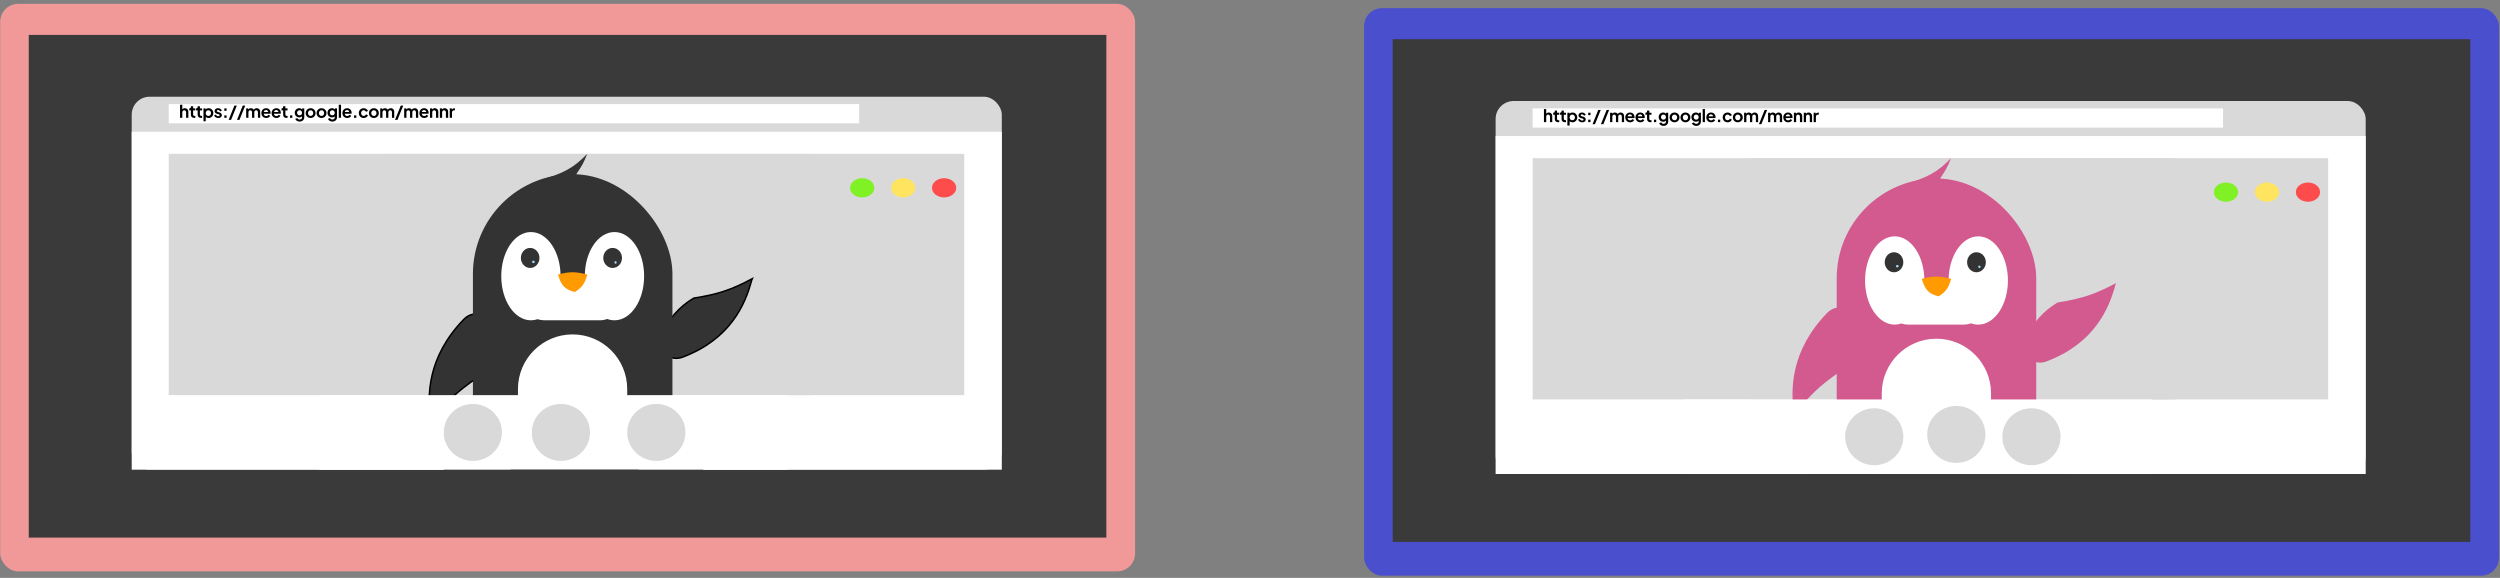 <svg width="623" height="144" viewBox="0 0 623 144" fill="none" xmlns="http://www.w3.org/2000/svg">
<rect x="0" y="0" width="623" height="144" fill="#808080" stroke="none"/>
<rect x="0.047" y="0.955" width="282.819" height="141.432" rx="4.477" fill="#F19999"/>
<rect x="7.165" y="8.698" width="268.537" height="125.27" fill="#3A3A3A"/>
<rect x="32.822" y="24.099" width="216.826" height="92.945" rx="4.477" fill="#D9D9D9"/>
<rect x="32.822" y="32.831" width="216.826" height="84.214" fill="white"/>
<rect x="42.042" y="25.937" width="172.055" height="4.791" fill="white"/>
<rect x="42.042" y="38.34" width="198.246" height="60.128" fill="#D9D9D9"/>
<path d="M44.866 29.353V26.1H45.429V27.475L45.351 27.393C45.406 27.253 45.495 27.147 45.618 27.075C45.744 27.001 45.89 26.964 46.056 26.964C46.228 26.964 46.38 27.001 46.512 27.075C46.647 27.15 46.751 27.254 46.826 27.389C46.9 27.521 46.937 27.674 46.937 27.849V29.353H46.374V27.982C46.374 27.879 46.354 27.79 46.314 27.716C46.274 27.641 46.218 27.584 46.147 27.544C46.078 27.501 45.996 27.479 45.901 27.479C45.81 27.479 45.728 27.501 45.657 27.544C45.585 27.584 45.529 27.641 45.489 27.716C45.449 27.79 45.429 27.879 45.429 27.982V29.353H44.866ZM48.393 29.379C48.13 29.379 47.925 29.307 47.779 29.164C47.636 29.018 47.564 28.813 47.564 28.549V27.518H47.16V27.015H47.203C47.318 27.015 47.406 26.985 47.469 26.925C47.532 26.865 47.564 26.777 47.564 26.663V26.482H48.127V27.015H48.664V27.518H48.127V28.52C48.127 28.597 48.14 28.663 48.166 28.717C48.194 28.772 48.237 28.813 48.294 28.842C48.355 28.87 48.431 28.885 48.522 28.885C48.542 28.885 48.565 28.883 48.591 28.881C48.62 28.878 48.647 28.875 48.673 28.872V29.353C48.633 29.359 48.587 29.365 48.535 29.37C48.484 29.376 48.436 29.379 48.393 29.379ZM50.083 29.379C49.819 29.379 49.614 29.307 49.468 29.164C49.325 29.018 49.253 28.813 49.253 28.549V27.518H48.849V27.015H48.892C49.007 27.015 49.096 26.985 49.159 26.925C49.222 26.865 49.253 26.777 49.253 26.663V26.482H49.816V27.015H50.354V27.518H49.816V28.52C49.816 28.597 49.829 28.663 49.855 28.717C49.884 28.772 49.927 28.813 49.984 28.842C50.044 28.87 50.12 28.885 50.212 28.885C50.232 28.885 50.255 28.883 50.281 28.881C50.309 28.878 50.337 28.875 50.362 28.872V29.353C50.322 29.359 50.276 29.365 50.225 29.37C50.173 29.376 50.126 29.379 50.083 29.379ZM50.706 30.213V27.015H51.235V27.479L51.184 27.363C51.264 27.237 51.373 27.14 51.51 27.071C51.648 26.999 51.807 26.964 51.987 26.964C52.208 26.964 52.407 27.018 52.585 27.127C52.762 27.236 52.903 27.382 53.006 27.565C53.112 27.749 53.165 27.955 53.165 28.184C53.165 28.411 53.113 28.617 53.01 28.803C52.907 28.989 52.767 29.137 52.589 29.246C52.411 29.352 52.209 29.405 51.983 29.405C51.814 29.405 51.658 29.372 51.514 29.306C51.374 29.237 51.262 29.14 51.179 29.014L51.27 28.902V30.213H50.706ZM51.919 28.889C52.047 28.889 52.162 28.859 52.262 28.799C52.363 28.739 52.44 28.656 52.495 28.549C52.552 28.444 52.58 28.322 52.58 28.184C52.58 28.047 52.552 27.926 52.495 27.823C52.44 27.717 52.363 27.634 52.262 27.574C52.162 27.511 52.047 27.479 51.919 27.479C51.795 27.479 51.684 27.509 51.583 27.57C51.486 27.63 51.408 27.714 51.351 27.823C51.297 27.929 51.27 28.049 51.27 28.184C51.27 28.322 51.297 28.444 51.351 28.549C51.408 28.656 51.486 28.739 51.583 28.799C51.684 28.859 51.795 28.889 51.919 28.889ZM54.398 29.405C54.149 29.405 53.931 29.346 53.745 29.229C53.561 29.108 53.435 28.946 53.366 28.743L53.788 28.541C53.848 28.673 53.931 28.776 54.037 28.85C54.146 28.925 54.266 28.962 54.398 28.962C54.501 28.962 54.583 28.939 54.643 28.893C54.703 28.848 54.733 28.787 54.733 28.713C54.733 28.667 54.72 28.63 54.694 28.601C54.672 28.57 54.639 28.544 54.596 28.524C54.556 28.501 54.511 28.482 54.462 28.468L54.08 28.36C53.882 28.303 53.732 28.216 53.629 28.098C53.528 27.981 53.478 27.842 53.478 27.681C53.478 27.538 53.514 27.413 53.586 27.307C53.66 27.198 53.762 27.114 53.891 27.054C54.023 26.994 54.173 26.964 54.342 26.964C54.563 26.964 54.758 27.017 54.927 27.123C55.096 27.229 55.216 27.378 55.288 27.57L54.858 27.772C54.818 27.666 54.75 27.581 54.656 27.518C54.561 27.455 54.455 27.424 54.338 27.424C54.243 27.424 54.169 27.445 54.114 27.488C54.06 27.531 54.033 27.587 54.033 27.656C54.033 27.698 54.044 27.736 54.067 27.767C54.09 27.799 54.121 27.825 54.162 27.845C54.205 27.865 54.253 27.883 54.308 27.901L54.682 28.012C54.874 28.07 55.021 28.156 55.124 28.27C55.23 28.385 55.283 28.525 55.283 28.691C55.283 28.832 55.246 28.956 55.172 29.065C55.097 29.171 54.994 29.254 54.862 29.315C54.73 29.375 54.576 29.405 54.398 29.405ZM55.897 29.353V28.752H56.464V29.353H55.897ZM55.897 27.617V27.015H56.464V27.617H55.897ZM56.975 29.869L58.402 26.323H59.017L57.59 29.869H56.975ZM59.063 29.869L60.49 26.323H61.105L59.678 29.869H59.063ZM61.345 29.353V27.015H61.874V27.557L61.813 27.466C61.856 27.297 61.942 27.171 62.071 27.088C62.2 27.005 62.352 26.964 62.527 26.964C62.719 26.964 62.888 27.014 63.034 27.114C63.18 27.214 63.275 27.346 63.318 27.509L63.159 27.522C63.23 27.336 63.338 27.197 63.481 27.105C63.624 27.011 63.789 26.964 63.975 26.964C64.141 26.964 64.289 27.001 64.418 27.075C64.55 27.15 64.653 27.254 64.728 27.389C64.802 27.521 64.839 27.674 64.839 27.849V29.353H64.276V27.982C64.276 27.879 64.258 27.79 64.22 27.716C64.183 27.641 64.132 27.584 64.066 27.544C64 27.501 63.919 27.479 63.825 27.479C63.736 27.479 63.657 27.501 63.589 27.544C63.52 27.584 63.467 27.641 63.429 27.716C63.392 27.79 63.374 27.879 63.374 27.982V29.353H62.811V27.982C62.811 27.879 62.792 27.79 62.755 27.716C62.717 27.641 62.664 27.584 62.596 27.544C62.53 27.501 62.451 27.479 62.359 27.479C62.27 27.479 62.192 27.501 62.123 27.544C62.054 27.584 62.001 27.641 61.964 27.716C61.927 27.79 61.908 27.879 61.908 27.982V29.353H61.345ZM66.338 29.405C66.098 29.405 65.887 29.35 65.707 29.241C65.526 29.133 65.386 28.985 65.285 28.799C65.185 28.613 65.135 28.406 65.135 28.18C65.135 27.945 65.185 27.737 65.285 27.557C65.389 27.373 65.528 27.229 65.702 27.123C65.88 27.017 66.078 26.964 66.296 26.964C66.479 26.964 66.639 26.994 66.777 27.054C66.917 27.114 67.036 27.197 67.134 27.303C67.231 27.409 67.306 27.531 67.357 27.668C67.409 27.803 67.434 27.949 67.434 28.107C67.434 28.147 67.432 28.189 67.426 28.232C67.423 28.274 67.416 28.312 67.404 28.343H65.599V27.913H67.086L66.82 28.115C66.846 27.984 66.838 27.866 66.798 27.763C66.761 27.66 66.698 27.578 66.609 27.518C66.523 27.458 66.419 27.428 66.296 27.428C66.178 27.428 66.073 27.458 65.982 27.518C65.89 27.575 65.82 27.661 65.771 27.776C65.725 27.888 65.708 28.024 65.72 28.184C65.708 28.328 65.727 28.455 65.775 28.567C65.827 28.676 65.901 28.76 65.999 28.82C66.099 28.881 66.214 28.911 66.343 28.911C66.472 28.911 66.581 28.883 66.669 28.829C66.761 28.774 66.833 28.701 66.884 28.61L67.34 28.833C67.294 28.945 67.222 29.044 67.125 29.13C67.028 29.216 66.912 29.283 66.777 29.332C66.645 29.381 66.499 29.405 66.338 29.405ZM68.884 29.405C68.644 29.405 68.433 29.35 68.252 29.241C68.072 29.133 67.931 28.985 67.831 28.799C67.731 28.613 67.681 28.406 67.681 28.18C67.681 27.945 67.731 27.737 67.831 27.557C67.934 27.373 68.073 27.229 68.248 27.123C68.426 27.017 68.624 26.964 68.841 26.964C69.025 26.964 69.185 26.994 69.323 27.054C69.463 27.114 69.582 27.197 69.679 27.303C69.777 27.409 69.851 27.531 69.903 27.668C69.954 27.803 69.98 27.949 69.98 28.107C69.98 28.147 69.977 28.189 69.972 28.232C69.969 28.274 69.962 28.312 69.95 28.343H68.145V27.913H69.632L69.366 28.115C69.391 27.984 69.384 27.866 69.344 27.763C69.307 27.66 69.244 27.578 69.155 27.518C69.069 27.458 68.965 27.428 68.841 27.428C68.724 27.428 68.619 27.458 68.528 27.518C68.436 27.575 68.366 27.661 68.317 27.776C68.271 27.888 68.254 28.024 68.265 28.184C68.254 28.328 68.272 28.455 68.321 28.567C68.373 28.676 68.447 28.76 68.545 28.82C68.645 28.881 68.76 28.911 68.888 28.911C69.017 28.911 69.126 28.883 69.215 28.829C69.307 28.774 69.379 28.701 69.43 28.61L69.886 28.833C69.84 28.945 69.768 29.044 69.671 29.13C69.573 29.216 69.457 29.283 69.323 29.332C69.191 29.381 69.045 29.405 68.884 29.405ZM71.387 29.379C71.123 29.379 70.918 29.307 70.772 29.164C70.629 29.018 70.558 28.813 70.558 28.549V27.518H70.153V27.015H70.196C70.311 27.015 70.4 26.985 70.463 26.925C70.526 26.865 70.558 26.777 70.558 26.663V26.482H71.121V27.015H71.658V27.518H71.121V28.52C71.121 28.597 71.133 28.663 71.159 28.717C71.188 28.772 71.231 28.813 71.288 28.842C71.348 28.87 71.424 28.885 71.516 28.885C71.536 28.885 71.559 28.883 71.585 28.881C71.613 28.878 71.641 28.875 71.666 28.872V29.353C71.626 29.359 71.58 29.365 71.529 29.37C71.477 29.376 71.43 29.379 71.387 29.379ZM72.277 29.353V28.752H72.844V29.353H72.277ZM74.684 30.299C74.509 30.299 74.347 30.27 74.198 30.213C74.049 30.156 73.92 30.075 73.811 29.972C73.705 29.872 73.628 29.753 73.579 29.616L74.103 29.418C74.138 29.527 74.205 29.614 74.305 29.68C74.409 29.749 74.535 29.783 74.684 29.783C74.798 29.783 74.898 29.762 74.984 29.719C75.073 29.676 75.142 29.613 75.191 29.529C75.24 29.449 75.264 29.352 75.264 29.237V28.704L75.371 28.833C75.291 28.974 75.184 29.08 75.049 29.151C74.914 29.223 74.761 29.259 74.589 29.259C74.371 29.259 74.177 29.209 74.005 29.108C73.833 29.008 73.698 28.87 73.6 28.696C73.503 28.521 73.454 28.325 73.454 28.107C73.454 27.886 73.503 27.69 73.6 27.518C73.698 27.346 73.831 27.211 74 27.114C74.169 27.014 74.361 26.964 74.576 26.964C74.751 26.964 74.904 27.001 75.036 27.075C75.171 27.147 75.282 27.252 75.371 27.389L75.294 27.531V27.015H75.827V29.237C75.827 29.441 75.777 29.623 75.677 29.783C75.579 29.944 75.444 30.07 75.272 30.161C75.103 30.253 74.907 30.299 74.684 30.299ZM74.658 28.739C74.778 28.739 74.883 28.713 74.972 28.661C75.063 28.607 75.135 28.532 75.186 28.438C75.238 28.343 75.264 28.234 75.264 28.111C75.264 27.991 75.237 27.883 75.182 27.789C75.131 27.691 75.059 27.615 74.967 27.561C74.879 27.507 74.775 27.479 74.658 27.479C74.54 27.479 74.434 27.507 74.34 27.561C74.245 27.615 74.171 27.691 74.116 27.789C74.065 27.883 74.039 27.991 74.039 28.111C74.039 28.232 74.065 28.339 74.116 28.433C74.171 28.528 74.244 28.602 74.335 28.657C74.43 28.711 74.537 28.739 74.658 28.739ZM77.41 29.405C77.181 29.405 76.972 29.352 76.783 29.246C76.596 29.14 76.447 28.995 76.336 28.812C76.227 28.628 76.172 28.419 76.172 28.184C76.172 27.949 76.227 27.74 76.336 27.557C76.447 27.373 76.596 27.229 76.783 27.123C76.969 27.017 77.178 26.964 77.41 26.964C77.639 26.964 77.847 27.017 78.033 27.123C78.219 27.229 78.367 27.373 78.476 27.557C78.588 27.737 78.644 27.946 78.644 28.184C78.644 28.419 78.588 28.628 78.476 28.812C78.364 28.995 78.215 29.14 78.029 29.246C77.843 29.352 77.636 29.405 77.41 29.405ZM77.41 28.889C77.536 28.889 77.647 28.859 77.741 28.799C77.838 28.739 77.914 28.656 77.969 28.549C78.026 28.441 78.055 28.319 78.055 28.184C78.055 28.047 78.026 27.926 77.969 27.823C77.914 27.717 77.838 27.634 77.741 27.574C77.647 27.511 77.536 27.479 77.41 27.479C77.281 27.479 77.168 27.511 77.07 27.574C76.973 27.634 76.896 27.717 76.838 27.823C76.784 27.926 76.757 28.047 76.757 28.184C76.757 28.319 76.784 28.441 76.838 28.549C76.896 28.656 76.973 28.739 77.07 28.799C77.168 28.859 77.281 28.889 77.41 28.889ZM80.128 29.405C79.899 29.405 79.689 29.352 79.5 29.246C79.314 29.14 79.165 28.995 79.053 28.812C78.945 28.628 78.89 28.419 78.89 28.184C78.89 27.949 78.945 27.74 79.053 27.557C79.165 27.373 79.314 27.229 79.5 27.123C79.687 27.017 79.896 26.964 80.128 26.964C80.357 26.964 80.565 27.017 80.751 27.123C80.937 27.229 81.085 27.373 81.194 27.557C81.306 27.737 81.361 27.946 81.361 28.184C81.361 28.419 81.306 28.628 81.194 28.812C81.082 28.995 80.933 29.14 80.747 29.246C80.561 29.352 80.354 29.405 80.128 29.405ZM80.128 28.889C80.254 28.889 80.364 28.859 80.459 28.799C80.556 28.739 80.632 28.656 80.687 28.549C80.744 28.441 80.773 28.319 80.773 28.184C80.773 28.047 80.744 27.926 80.687 27.823C80.632 27.717 80.556 27.634 80.459 27.574C80.364 27.511 80.254 27.479 80.128 27.479C79.999 27.479 79.886 27.511 79.788 27.574C79.691 27.634 79.614 27.717 79.556 27.823C79.502 27.926 79.475 28.047 79.475 28.184C79.475 28.319 79.502 28.441 79.556 28.549C79.614 28.656 79.691 28.739 79.788 28.799C79.886 28.859 79.999 28.889 80.128 28.889ZM82.837 30.299C82.662 30.299 82.501 30.27 82.352 30.213C82.203 30.156 82.073 30.075 81.965 29.972C81.859 29.872 81.781 29.753 81.733 29.616L82.257 29.418C82.291 29.527 82.359 29.614 82.459 29.68C82.562 29.749 82.688 29.783 82.837 29.783C82.952 29.783 83.052 29.762 83.138 29.719C83.227 29.676 83.296 29.613 83.344 29.529C83.393 29.449 83.417 29.352 83.417 29.237V28.704L83.525 28.833C83.445 28.974 83.337 29.08 83.203 29.151C83.068 29.223 82.915 29.259 82.743 29.259C82.525 29.259 82.33 29.209 82.158 29.108C81.986 29.008 81.852 28.87 81.754 28.696C81.657 28.521 81.608 28.325 81.608 28.107C81.608 27.886 81.657 27.69 81.754 27.518C81.852 27.346 81.985 27.211 82.154 27.114C82.323 27.014 82.515 26.964 82.73 26.964C82.904 26.964 83.058 27.001 83.19 27.075C83.324 27.147 83.436 27.252 83.525 27.389L83.448 27.531V27.015H83.98V29.237C83.98 29.441 83.93 29.623 83.83 29.783C83.733 29.944 83.598 30.07 83.426 30.161C83.257 30.253 83.061 30.299 82.837 30.299ZM82.811 28.739C82.932 28.739 83.036 28.713 83.125 28.661C83.217 28.607 83.288 28.532 83.34 28.438C83.392 28.343 83.417 28.234 83.417 28.111C83.417 27.991 83.39 27.883 83.336 27.789C83.284 27.691 83.213 27.615 83.121 27.561C83.032 27.507 82.929 27.479 82.811 27.479C82.694 27.479 82.588 27.507 82.493 27.561C82.399 27.615 82.324 27.691 82.27 27.789C82.218 27.883 82.192 27.991 82.192 28.111C82.192 28.232 82.218 28.339 82.27 28.433C82.324 28.528 82.397 28.602 82.489 28.657C82.584 28.711 82.691 28.739 82.811 28.739ZM84.42 29.353V26.1H84.983V29.353H84.42ZM86.526 29.405C86.285 29.405 86.075 29.35 85.894 29.241C85.714 29.133 85.573 28.985 85.473 28.799C85.373 28.613 85.323 28.406 85.323 28.18C85.323 27.945 85.373 27.737 85.473 27.557C85.576 27.373 85.715 27.229 85.89 27.123C86.068 27.017 86.265 26.964 86.483 26.964C86.666 26.964 86.827 26.994 86.965 27.054C87.105 27.114 87.224 27.197 87.321 27.303C87.419 27.409 87.493 27.531 87.545 27.668C87.596 27.803 87.622 27.949 87.622 28.107C87.622 28.147 87.619 28.189 87.614 28.232C87.611 28.274 87.603 28.312 87.592 28.343H85.787V27.913H87.274L87.007 28.115C87.033 27.984 87.026 27.866 86.986 27.763C86.949 27.66 86.886 27.578 86.797 27.518C86.711 27.458 86.606 27.428 86.483 27.428C86.366 27.428 86.261 27.458 86.169 27.518C86.078 27.575 86.007 27.661 85.959 27.776C85.913 27.888 85.896 28.024 85.907 28.184C85.896 28.328 85.914 28.455 85.963 28.567C86.015 28.676 86.089 28.76 86.187 28.82C86.287 28.881 86.401 28.911 86.53 28.911C86.659 28.911 86.768 28.883 86.857 28.829C86.949 28.774 87.02 28.701 87.072 28.61L87.528 28.833C87.482 28.945 87.41 29.044 87.313 29.13C87.215 29.216 87.099 29.283 86.965 29.332C86.833 29.381 86.687 29.405 86.526 29.405ZM88.229 29.353V28.752H88.797V29.353H88.229ZM90.627 29.405C90.395 29.405 90.186 29.352 90 29.246C89.817 29.137 89.672 28.991 89.566 28.807C89.46 28.621 89.407 28.412 89.407 28.18C89.407 27.948 89.46 27.74 89.566 27.557C89.672 27.373 89.817 27.229 90 27.123C90.186 27.017 90.395 26.964 90.627 26.964C90.794 26.964 90.948 26.994 91.092 27.054C91.235 27.111 91.358 27.191 91.461 27.294C91.567 27.395 91.643 27.515 91.689 27.656L91.195 27.87C91.152 27.753 91.079 27.658 90.976 27.587C90.875 27.515 90.759 27.479 90.627 27.479C90.504 27.479 90.394 27.509 90.296 27.57C90.202 27.63 90.127 27.713 90.073 27.819C90.019 27.925 89.991 28.047 89.991 28.184C89.991 28.322 90.019 28.444 90.073 28.549C90.127 28.656 90.202 28.739 90.296 28.799C90.394 28.859 90.504 28.889 90.627 28.889C90.762 28.889 90.88 28.853 90.98 28.782C91.08 28.71 91.152 28.614 91.195 28.494L91.689 28.717C91.643 28.849 91.569 28.968 91.466 29.074C91.362 29.177 91.239 29.259 91.096 29.319C90.953 29.376 90.796 29.405 90.627 29.405ZM93.174 29.405C92.944 29.405 92.735 29.352 92.546 29.246C92.36 29.14 92.211 28.995 92.099 28.812C91.99 28.628 91.936 28.419 91.936 28.184C91.936 27.949 91.99 27.74 92.099 27.557C92.211 27.373 92.36 27.229 92.546 27.123C92.732 27.017 92.942 26.964 93.174 26.964C93.403 26.964 93.611 27.017 93.797 27.123C93.983 27.229 94.131 27.373 94.24 27.557C94.351 27.737 94.407 27.946 94.407 28.184C94.407 28.419 94.351 28.628 94.24 28.812C94.128 28.995 93.979 29.14 93.793 29.246C93.606 29.352 93.4 29.405 93.174 29.405ZM93.174 28.889C93.3 28.889 93.41 28.859 93.504 28.799C93.602 28.739 93.678 28.656 93.732 28.549C93.79 28.441 93.818 28.319 93.818 28.184C93.818 28.047 93.79 27.926 93.732 27.823C93.678 27.717 93.602 27.634 93.504 27.574C93.41 27.511 93.3 27.479 93.174 27.479C93.045 27.479 92.931 27.511 92.834 27.574C92.737 27.634 92.659 27.717 92.602 27.823C92.547 27.926 92.52 28.047 92.52 28.184C92.52 28.319 92.547 28.441 92.602 28.549C92.659 28.656 92.737 28.739 92.834 28.799C92.931 28.859 93.045 28.889 93.174 28.889ZM94.748 29.353V27.015H95.277V27.557L95.217 27.466C95.26 27.297 95.346 27.171 95.475 27.088C95.603 27.005 95.755 26.964 95.93 26.964C96.122 26.964 96.291 27.014 96.437 27.114C96.583 27.214 96.678 27.346 96.721 27.509L96.562 27.522C96.633 27.336 96.741 27.197 96.884 27.105C97.028 27.011 97.192 26.964 97.379 26.964C97.545 26.964 97.692 27.001 97.821 27.075C97.953 27.15 98.056 27.254 98.131 27.389C98.205 27.521 98.242 27.674 98.242 27.849V29.353H97.679V27.982C97.679 27.879 97.661 27.79 97.624 27.716C97.586 27.641 97.535 27.584 97.469 27.544C97.403 27.501 97.323 27.479 97.228 27.479C97.139 27.479 97.061 27.501 96.992 27.544C96.923 27.584 96.87 27.641 96.833 27.716C96.795 27.79 96.777 27.879 96.777 27.982V29.353H96.214V27.982C96.214 27.879 96.195 27.79 96.158 27.716C96.121 27.641 96.068 27.584 95.999 27.544C95.933 27.501 95.854 27.479 95.763 27.479C95.674 27.479 95.595 27.501 95.526 27.544C95.457 27.584 95.404 27.641 95.367 27.716C95.33 27.79 95.311 27.879 95.311 27.982V29.353H94.748ZM98.439 29.869L99.866 26.323H100.481L99.054 29.869H98.439ZM100.721 29.353V27.015H101.25V27.557L101.19 27.466C101.233 27.297 101.318 27.171 101.447 27.088C101.576 27.005 101.728 26.964 101.903 26.964C102.095 26.964 102.264 27.014 102.41 27.114C102.556 27.214 102.651 27.346 102.694 27.509L102.535 27.522C102.606 27.336 102.714 27.197 102.857 27.105C103 27.011 103.165 26.964 103.351 26.964C103.518 26.964 103.665 27.001 103.794 27.075C103.926 27.15 104.029 27.254 104.104 27.389C104.178 27.521 104.215 27.674 104.215 27.849V29.353H103.652V27.982C103.652 27.879 103.634 27.79 103.596 27.716C103.559 27.641 103.508 27.584 103.442 27.544C103.376 27.501 103.296 27.479 103.201 27.479C103.112 27.479 103.033 27.501 102.965 27.544C102.896 27.584 102.843 27.641 102.806 27.716C102.768 27.79 102.75 27.879 102.75 27.982V29.353H102.187V27.982C102.187 27.879 102.168 27.79 102.131 27.716C102.094 27.641 102.041 27.584 101.972 27.544C101.906 27.501 101.827 27.479 101.735 27.479C101.647 27.479 101.568 27.501 101.499 27.544C101.43 27.584 101.377 27.641 101.34 27.716C101.303 27.79 101.284 27.879 101.284 27.982V29.353H100.721ZM105.715 29.405C105.474 29.405 105.263 29.35 105.083 29.241C104.902 29.133 104.762 28.985 104.662 28.799C104.561 28.613 104.511 28.406 104.511 28.18C104.511 27.945 104.561 27.737 104.662 27.557C104.765 27.373 104.904 27.229 105.079 27.123C105.256 27.017 105.454 26.964 105.672 26.964C105.855 26.964 106.015 26.994 106.153 27.054C106.293 27.114 106.412 27.197 106.51 27.303C106.607 27.409 106.682 27.531 106.733 27.668C106.785 27.803 106.811 27.949 106.811 28.107C106.811 28.147 106.808 28.189 106.802 28.232C106.799 28.274 106.792 28.312 106.781 28.343H104.975V27.913H106.462L106.196 28.115C106.222 27.984 106.215 27.866 106.175 27.763C106.137 27.66 106.074 27.578 105.985 27.518C105.899 27.458 105.795 27.428 105.672 27.428C105.554 27.428 105.45 27.458 105.358 27.518C105.266 27.575 105.196 27.661 105.147 27.776C105.101 27.888 105.084 28.024 105.096 28.184C105.084 28.328 105.103 28.455 105.152 28.567C105.203 28.676 105.278 28.76 105.375 28.82C105.475 28.881 105.59 28.911 105.719 28.911C105.848 28.911 105.957 28.883 106.046 28.829C106.137 28.774 106.209 28.701 106.26 28.61L106.716 28.833C106.67 28.945 106.599 29.044 106.501 29.13C106.404 29.216 106.288 29.283 106.153 29.332C106.021 29.381 105.875 29.405 105.715 29.405ZM107.151 29.353V27.015H107.68V27.475L107.637 27.393C107.692 27.253 107.78 27.147 107.904 27.075C108.03 27.001 108.176 26.964 108.342 26.964C108.514 26.964 108.666 27.001 108.798 27.075C108.932 27.15 109.037 27.254 109.111 27.389C109.186 27.521 109.223 27.674 109.223 27.849V29.353H108.66V27.982C108.66 27.879 108.64 27.79 108.6 27.716C108.56 27.641 108.504 27.584 108.432 27.544C108.364 27.501 108.282 27.479 108.187 27.479C108.096 27.479 108.014 27.501 107.942 27.544C107.871 27.584 107.815 27.641 107.775 27.716C107.735 27.79 107.715 27.879 107.715 27.982V29.353H107.151ZM109.613 29.353V27.015H110.142V27.475L110.099 27.393C110.153 27.253 110.242 27.147 110.365 27.075C110.491 27.001 110.638 26.964 110.804 26.964C110.976 26.964 111.128 27.001 111.259 27.075C111.394 27.15 111.499 27.254 111.573 27.389C111.648 27.521 111.685 27.674 111.685 27.849V29.353H111.122V27.982C111.122 27.879 111.102 27.79 111.062 27.716C111.022 27.641 110.966 27.584 110.894 27.544C110.825 27.501 110.744 27.479 110.649 27.479C110.557 27.479 110.476 27.501 110.404 27.544C110.332 27.584 110.277 27.641 110.236 27.716C110.196 27.79 110.176 27.879 110.176 27.982V29.353H109.613ZM112.075 29.353V27.015H112.604V27.535L112.561 27.458C112.615 27.283 112.7 27.161 112.814 27.093C112.932 27.024 113.072 26.989 113.236 26.989H113.373V27.488H113.171C113.011 27.488 112.882 27.538 112.784 27.638C112.687 27.736 112.638 27.873 112.638 28.051V29.353H112.075Z" fill="black"/>
<rect x="339.933" y="2.03" width="282.819" height="141.432" rx="4.477" fill="#4A4FCE"/>
<rect x="347.052" y="9.773" width="268.537" height="125.27" fill="#3A3A3A"/>
<rect x="372.708" y="25.174" width="216.826" height="92.945" rx="4.477" fill="#D9D9D9"/>
<rect x="372.708" y="33.907" width="216.826" height="84.214" fill="white"/>
<rect x="381.928" y="27.012" width="172.055" height="4.791" fill="white"/>
<rect x="381.928" y="39.415" width="198.246" height="60.128" fill="#D9D9D9"/>
<path d="M384.751 30.428V27.175H385.314V28.55L385.237 28.469C385.292 28.328 385.38 28.222 385.504 28.151C385.63 28.076 385.776 28.039 385.942 28.039C386.114 28.039 386.266 28.076 386.398 28.151C386.532 28.225 386.637 28.33 386.711 28.464C386.786 28.596 386.823 28.749 386.823 28.924V30.428H386.26V29.057C386.26 28.954 386.24 28.865 386.2 28.791C386.16 28.716 386.104 28.659 386.032 28.619C385.963 28.576 385.882 28.555 385.787 28.555C385.696 28.555 385.614 28.576 385.542 28.619C385.471 28.659 385.415 28.716 385.375 28.791C385.335 28.865 385.314 28.954 385.314 29.057V30.428H384.751ZM388.279 30.454C388.016 30.454 387.811 30.383 387.665 30.239C387.521 30.093 387.45 29.888 387.45 29.625V28.593H387.046V28.09H387.089C387.203 28.09 387.292 28.06 387.355 28C387.418 27.94 387.45 27.852 387.45 27.738V27.557H388.013V28.09H388.55V28.593H388.013V29.595C388.013 29.672 388.026 29.738 388.051 29.792C388.08 29.847 388.123 29.888 388.18 29.917C388.24 29.946 388.316 29.96 388.408 29.96C388.428 29.96 388.451 29.959 388.477 29.956C388.506 29.953 388.533 29.95 388.559 29.947V30.428C388.518 30.434 388.473 30.44 388.421 30.446C388.369 30.451 388.322 30.454 388.279 30.454ZM389.969 30.454C389.705 30.454 389.5 30.383 389.354 30.239C389.211 30.093 389.139 29.888 389.139 29.625V28.593H388.735V28.09H388.778C388.893 28.09 388.982 28.06 389.045 28C389.108 27.94 389.139 27.852 389.139 27.738V27.557H389.702V28.09H390.239V28.593H389.702V29.595C389.702 29.672 389.715 29.738 389.741 29.792C389.769 29.847 389.812 29.888 389.87 29.917C389.93 29.946 390.006 29.96 390.098 29.96C390.118 29.96 390.141 29.959 390.166 29.956C390.195 29.953 390.222 29.95 390.248 29.947V30.428C390.208 30.434 390.162 30.44 390.11 30.446C390.059 30.451 390.012 30.454 389.969 30.454ZM390.592 31.288V28.09H391.121V28.555L391.069 28.439C391.15 28.312 391.258 28.215 391.396 28.146C391.533 28.075 391.693 28.039 391.873 28.039C392.094 28.039 392.293 28.093 392.47 28.202C392.648 28.311 392.789 28.457 392.892 28.64C392.998 28.824 393.051 29.03 393.051 29.259C393.051 29.486 392.999 29.692 392.896 29.878C392.793 30.065 392.652 30.212 392.475 30.321C392.297 30.427 392.095 30.48 391.869 30.48C391.7 30.48 391.544 30.447 391.4 30.381C391.26 30.312 391.148 30.215 391.065 30.089L391.155 29.977V31.288H390.592ZM391.804 29.964C391.933 29.964 392.048 29.934 392.148 29.874C392.248 29.814 392.326 29.731 392.38 29.625C392.438 29.519 392.466 29.397 392.466 29.259C392.466 29.122 392.438 29.002 392.38 28.898C392.326 28.792 392.248 28.709 392.148 28.649C392.048 28.586 391.933 28.555 391.804 28.555C391.681 28.555 391.569 28.585 391.469 28.645C391.372 28.705 391.294 28.79 391.237 28.898C391.182 29.004 391.155 29.125 391.155 29.259C391.155 29.397 391.182 29.519 391.237 29.625C391.294 29.731 391.372 29.814 391.469 29.874C391.569 29.934 391.681 29.964 391.804 29.964ZM394.284 30.48C394.034 30.48 393.817 30.421 393.63 30.304C393.447 30.183 393.321 30.022 393.252 29.818L393.673 29.616C393.734 29.748 393.817 29.851 393.923 29.926C394.032 30 394.152 30.037 394.284 30.037C394.387 30.037 394.468 30.014 394.529 29.969C394.589 29.923 394.619 29.863 394.619 29.788C394.619 29.742 394.606 29.705 394.58 29.676C394.557 29.645 394.524 29.619 394.481 29.599C394.441 29.576 394.397 29.557 394.348 29.543L393.966 29.436C393.768 29.378 393.617 29.291 393.514 29.173C393.414 29.056 393.364 28.917 393.364 28.756C393.364 28.613 393.4 28.489 393.471 28.383C393.546 28.274 393.648 28.189 393.777 28.129C393.908 28.069 394.059 28.039 394.228 28.039C394.448 28.039 394.643 28.092 394.812 28.198C394.981 28.304 395.102 28.453 395.173 28.645L394.744 28.847C394.703 28.741 394.636 28.656 394.542 28.593C394.447 28.53 394.341 28.499 394.224 28.499C394.129 28.499 394.054 28.52 394 28.563C393.946 28.606 393.918 28.662 393.918 28.731C393.918 28.774 393.93 28.811 393.953 28.843C393.976 28.874 394.007 28.9 394.047 28.92C394.09 28.94 394.139 28.959 394.193 28.976L394.567 29.087C394.759 29.145 394.907 29.231 395.01 29.345C395.116 29.46 395.169 29.6 395.169 29.767C395.169 29.907 395.132 30.032 395.057 30.14C394.983 30.247 394.88 30.33 394.748 30.39C394.616 30.45 394.461 30.48 394.284 30.48ZM395.782 30.428V29.827H396.35V30.428H395.782ZM395.782 28.692V28.09H396.35V28.692H395.782ZM396.861 30.944L398.288 27.398H398.902L397.475 30.944H396.861ZM398.949 30.944L400.376 27.398H400.991L399.564 30.944H398.949ZM401.231 30.428V28.09H401.759V28.632L401.699 28.542C401.742 28.373 401.828 28.247 401.957 28.163C402.086 28.08 402.238 28.039 402.413 28.039C402.605 28.039 402.774 28.089 402.92 28.189C403.066 28.29 403.16 28.421 403.203 28.585L403.044 28.598C403.116 28.411 403.224 28.272 403.367 28.181C403.51 28.086 403.675 28.039 403.861 28.039C404.027 28.039 404.175 28.076 404.304 28.151C404.436 28.225 404.539 28.33 404.613 28.464C404.688 28.596 404.725 28.749 404.725 28.924V30.428H404.162V29.057C404.162 28.954 404.143 28.865 404.106 28.791C404.069 28.716 404.017 28.659 403.951 28.619C403.885 28.576 403.805 28.555 403.711 28.555C403.622 28.555 403.543 28.576 403.474 28.619C403.405 28.659 403.352 28.716 403.315 28.791C403.278 28.865 403.259 28.954 403.259 29.057V30.428H402.696V29.057C402.696 28.954 402.678 28.865 402.64 28.791C402.603 28.716 402.55 28.659 402.481 28.619C402.415 28.576 402.337 28.555 402.245 28.555C402.156 28.555 402.077 28.576 402.009 28.619C401.94 28.659 401.887 28.716 401.85 28.791C401.812 28.865 401.794 28.954 401.794 29.057V30.428H401.231ZM406.224 30.48C405.984 30.48 405.773 30.426 405.592 30.317C405.412 30.208 405.272 30.06 405.171 29.874C405.071 29.688 405.021 29.482 405.021 29.255C405.021 29.02 405.071 28.812 405.171 28.632C405.274 28.448 405.413 28.304 405.588 28.198C405.766 28.092 405.963 28.039 406.181 28.039C406.365 28.039 406.525 28.069 406.663 28.129C406.803 28.189 406.922 28.272 407.019 28.378C407.117 28.484 407.191 28.606 407.243 28.744C407.294 28.878 407.32 29.024 407.32 29.182C407.32 29.222 407.317 29.264 407.312 29.307C407.309 29.35 407.302 29.387 407.29 29.418H405.485V28.989H406.972L406.706 29.191C406.731 29.059 406.724 28.941 406.684 28.838C406.647 28.735 406.584 28.653 406.495 28.593C406.409 28.533 406.304 28.503 406.181 28.503C406.064 28.503 405.959 28.533 405.868 28.593C405.776 28.651 405.706 28.736 405.657 28.851C405.611 28.963 405.594 29.099 405.605 29.259C405.594 29.403 405.612 29.53 405.661 29.642C405.713 29.751 405.787 29.835 405.885 29.895C405.985 29.956 406.1 29.986 406.229 29.986C406.357 29.986 406.466 29.959 406.555 29.904C406.647 29.85 406.719 29.777 406.77 29.685L407.226 29.908C407.18 30.02 407.108 30.119 407.011 30.205C406.913 30.291 406.797 30.358 406.663 30.407C406.531 30.456 406.385 30.48 406.224 30.48ZM408.77 30.48C408.529 30.48 408.319 30.426 408.138 30.317C407.958 30.208 407.817 30.06 407.717 29.874C407.617 29.688 407.567 29.482 407.567 29.255C407.567 29.02 407.617 28.812 407.717 28.632C407.82 28.448 407.959 28.304 408.134 28.198C408.312 28.092 408.509 28.039 408.727 28.039C408.91 28.039 409.071 28.069 409.208 28.129C409.349 28.189 409.468 28.272 409.565 28.378C409.663 28.484 409.737 28.606 409.789 28.744C409.84 28.878 409.866 29.024 409.866 29.182C409.866 29.222 409.863 29.264 409.857 29.307C409.855 29.35 409.847 29.387 409.836 29.418H408.031V28.989H409.518L409.251 29.191C409.277 29.059 409.27 28.941 409.23 28.838C409.193 28.735 409.13 28.653 409.041 28.593C408.955 28.533 408.85 28.503 408.727 28.503C408.61 28.503 408.505 28.533 408.413 28.593C408.322 28.651 408.251 28.736 408.203 28.851C408.157 28.963 408.14 29.099 408.151 29.259C408.14 29.403 408.158 29.53 408.207 29.642C408.259 29.751 408.333 29.835 408.43 29.895C408.531 29.956 408.645 29.986 408.774 29.986C408.903 29.986 409.012 29.959 409.101 29.904C409.193 29.85 409.264 29.777 409.316 29.685L409.771 29.908C409.726 30.02 409.654 30.119 409.557 30.205C409.459 30.291 409.343 30.358 409.208 30.407C409.077 30.456 408.93 30.48 408.77 30.48ZM411.273 30.454C411.009 30.454 410.804 30.383 410.658 30.239C410.515 30.093 410.443 29.888 410.443 29.625V28.593H410.039V28.09H410.082C410.197 28.09 410.286 28.06 410.349 28C410.412 27.94 410.443 27.852 410.443 27.738V27.557H411.006V28.09H411.544V28.593H411.006V29.595C411.006 29.672 411.019 29.738 411.045 29.792C411.074 29.847 411.117 29.888 411.174 29.917C411.234 29.946 411.31 29.96 411.402 29.96C411.422 29.96 411.445 29.959 411.47 29.956C411.499 29.953 411.526 29.95 411.552 29.947V30.428C411.512 30.434 411.466 30.44 411.415 30.446C411.363 30.451 411.316 30.454 411.273 30.454ZM412.163 30.428V29.827H412.73V30.428H412.163ZM414.569 31.374C414.395 31.374 414.233 31.345 414.084 31.288C413.935 31.231 413.806 31.151 413.697 31.047C413.591 30.947 413.514 30.828 413.465 30.691L413.989 30.493C414.024 30.602 414.091 30.689 414.191 30.755C414.294 30.824 414.42 30.858 414.569 30.858C414.684 30.858 414.784 30.837 414.87 30.794C414.959 30.751 415.028 30.688 415.077 30.605C415.125 30.524 415.15 30.427 415.15 30.312V29.779L415.257 29.908C415.177 30.049 415.069 30.155 414.935 30.227C414.8 30.298 414.647 30.334 414.475 30.334C414.257 30.334 414.062 30.284 413.89 30.183C413.718 30.083 413.584 29.946 413.486 29.771C413.389 29.596 413.34 29.4 413.34 29.182C413.34 28.961 413.389 28.765 413.486 28.593C413.584 28.421 413.717 28.287 413.886 28.189C414.055 28.089 414.247 28.039 414.462 28.039C414.637 28.039 414.79 28.076 414.922 28.151C415.056 28.222 415.168 28.327 415.257 28.464L415.18 28.606V28.09H415.713V30.312C415.713 30.516 415.663 30.698 415.562 30.858C415.465 31.019 415.33 31.145 415.158 31.236C414.989 31.328 414.793 31.374 414.569 31.374ZM414.544 29.814C414.664 29.814 414.769 29.788 414.857 29.736C414.949 29.682 415.021 29.608 415.072 29.513C415.124 29.418 415.15 29.309 415.15 29.186C415.15 29.066 415.122 28.959 415.068 28.864C415.016 28.767 414.945 28.691 414.853 28.636C414.764 28.582 414.661 28.555 414.544 28.555C414.426 28.555 414.32 28.582 414.226 28.636C414.131 28.691 414.056 28.767 414.002 28.864C413.95 28.959 413.925 29.066 413.925 29.186C413.925 29.307 413.95 29.414 414.002 29.509C414.056 29.603 414.13 29.678 414.221 29.732C414.316 29.787 414.423 29.814 414.544 29.814ZM417.296 30.48C417.067 30.48 416.857 30.427 416.668 30.321C416.482 30.215 416.333 30.07 416.221 29.887C416.112 29.703 416.058 29.494 416.058 29.259C416.058 29.024 416.112 28.815 416.221 28.632C416.333 28.448 416.482 28.304 416.668 28.198C416.855 28.092 417.064 28.039 417.296 28.039C417.525 28.039 417.733 28.092 417.919 28.198C418.105 28.304 418.253 28.448 418.362 28.632C418.473 28.812 418.529 29.022 418.529 29.259C418.529 29.494 418.473 29.703 418.362 29.887C418.25 30.07 418.101 30.215 417.915 30.321C417.728 30.427 417.522 30.48 417.296 30.48ZM417.296 29.964C417.422 29.964 417.532 29.934 417.627 29.874C417.724 29.814 417.8 29.731 417.855 29.625C417.912 29.516 417.941 29.394 417.941 29.259C417.941 29.122 417.912 29.002 417.855 28.898C417.8 28.792 417.724 28.709 417.627 28.649C417.532 28.586 417.422 28.555 417.296 28.555C417.167 28.555 417.054 28.586 416.956 28.649C416.859 28.709 416.781 28.792 416.724 28.898C416.67 29.002 416.643 29.122 416.643 29.259C416.643 29.394 416.67 29.516 416.724 29.625C416.781 29.731 416.859 29.814 416.956 29.874C417.054 29.934 417.167 29.964 417.296 29.964ZM420.014 30.48C419.784 30.48 419.575 30.427 419.386 30.321C419.2 30.215 419.051 30.07 418.939 29.887C418.83 29.703 418.776 29.494 418.776 29.259C418.776 29.024 418.83 28.815 418.939 28.632C419.051 28.448 419.2 28.304 419.386 28.198C419.572 28.092 419.782 28.039 420.014 28.039C420.243 28.039 420.451 28.092 420.637 28.198C420.823 28.304 420.971 28.448 421.08 28.632C421.191 28.812 421.247 29.022 421.247 29.259C421.247 29.494 421.191 29.703 421.08 29.887C420.968 30.07 420.819 30.215 420.633 30.321C420.446 30.427 420.24 30.48 420.014 30.48ZM420.014 29.964C420.14 29.964 420.25 29.934 420.345 29.874C420.442 29.814 420.518 29.731 420.572 29.625C420.63 29.516 420.658 29.394 420.658 29.259C420.658 29.122 420.63 29.002 420.572 28.898C420.518 28.792 420.442 28.709 420.345 28.649C420.25 28.586 420.14 28.555 420.014 28.555C419.885 28.555 419.772 28.586 419.674 28.649C419.577 28.709 419.499 28.792 419.442 28.898C419.388 29.002 419.36 29.122 419.36 29.259C419.36 29.394 419.388 29.516 419.442 29.625C419.499 29.731 419.577 29.814 419.674 29.874C419.772 29.934 419.885 29.964 420.014 29.964ZM422.723 31.374C422.548 31.374 422.386 31.345 422.237 31.288C422.088 31.231 421.959 31.151 421.85 31.047C421.744 30.947 421.667 30.828 421.618 30.691L422.143 30.493C422.177 30.602 422.244 30.689 422.345 30.755C422.448 30.824 422.574 30.858 422.723 30.858C422.837 30.858 422.938 30.837 423.024 30.794C423.113 30.751 423.181 30.688 423.23 30.605C423.279 30.524 423.303 30.427 423.303 30.312V29.779L423.411 29.908C423.33 30.049 423.223 30.155 423.088 30.227C422.954 30.298 422.8 30.334 422.628 30.334C422.411 30.334 422.216 30.284 422.044 30.183C421.872 30.083 421.737 29.946 421.64 29.771C421.542 29.596 421.494 29.4 421.494 29.182C421.494 28.961 421.542 28.765 421.64 28.593C421.737 28.421 421.87 28.287 422.039 28.189C422.209 28.089 422.401 28.039 422.615 28.039C422.79 28.039 422.944 28.076 423.075 28.151C423.21 28.222 423.322 28.327 423.411 28.464L423.333 28.606V28.09H423.866V30.312C423.866 30.516 423.816 30.698 423.716 30.858C423.618 31.019 423.484 31.145 423.312 31.236C423.143 31.328 422.946 31.374 422.723 31.374ZM422.697 29.814C422.817 29.814 422.922 29.788 423.011 29.736C423.103 29.682 423.174 29.608 423.226 29.513C423.277 29.418 423.303 29.309 423.303 29.186C423.303 29.066 423.276 28.959 423.221 28.864C423.17 28.767 423.098 28.691 423.007 28.636C422.918 28.582 422.815 28.555 422.697 28.555C422.58 28.555 422.474 28.582 422.379 28.636C422.284 28.691 422.21 28.767 422.156 28.864C422.104 28.959 422.078 29.066 422.078 29.186C422.078 29.307 422.104 29.414 422.156 29.509C422.21 29.603 422.283 29.678 422.375 29.732C422.469 29.787 422.577 29.814 422.697 29.814ZM424.306 30.428V27.175H424.869V30.428H424.306ZM426.412 30.48C426.171 30.48 425.961 30.426 425.78 30.317C425.6 30.208 425.459 30.06 425.359 29.874C425.259 29.688 425.208 29.482 425.208 29.255C425.208 29.02 425.259 28.812 425.359 28.632C425.462 28.448 425.601 28.304 425.776 28.198C425.953 28.092 426.151 28.039 426.369 28.039C426.552 28.039 426.713 28.069 426.85 28.129C426.991 28.189 427.11 28.272 427.207 28.378C427.304 28.484 427.379 28.606 427.43 28.744C427.482 28.878 427.508 29.024 427.508 29.182C427.508 29.222 427.505 29.264 427.499 29.307C427.496 29.35 427.489 29.387 427.478 29.418H425.673V28.989H427.16L426.893 29.191C426.919 29.059 426.912 28.941 426.872 28.838C426.834 28.735 426.771 28.653 426.683 28.593C426.597 28.533 426.492 28.503 426.369 28.503C426.251 28.503 426.147 28.533 426.055 28.593C425.963 28.651 425.893 28.736 425.845 28.851C425.799 28.963 425.781 29.099 425.793 29.259C425.781 29.403 425.8 29.53 425.849 29.642C425.9 29.751 425.975 29.835 426.072 29.895C426.173 29.956 426.287 29.986 426.416 29.986C426.545 29.986 426.654 29.959 426.743 29.904C426.834 29.85 426.906 29.777 426.958 29.685L427.413 29.908C427.367 30.02 427.296 30.119 427.198 30.205C427.101 30.291 426.985 30.358 426.85 30.407C426.718 30.456 426.572 30.48 426.412 30.48ZM428.115 30.428V29.827H428.683V30.428H428.115ZM430.513 30.48C430.281 30.48 430.072 30.427 429.886 30.321C429.702 30.212 429.558 30.066 429.452 29.883C429.346 29.696 429.293 29.487 429.293 29.255C429.293 29.023 429.346 28.815 429.452 28.632C429.558 28.448 429.702 28.304 429.886 28.198C430.072 28.092 430.281 28.039 430.513 28.039C430.679 28.039 430.834 28.069 430.977 28.129C431.121 28.186 431.244 28.267 431.347 28.37C431.453 28.47 431.529 28.59 431.575 28.731L431.081 28.946C431.038 28.828 430.964 28.734 430.861 28.662C430.761 28.59 430.645 28.555 430.513 28.555C430.39 28.555 430.28 28.585 430.182 28.645C430.088 28.705 430.013 28.788 429.959 28.894C429.904 29 429.877 29.122 429.877 29.259C429.877 29.397 429.904 29.519 429.959 29.625C430.013 29.731 430.088 29.814 430.182 29.874C430.28 29.934 430.39 29.964 430.513 29.964C430.648 29.964 430.765 29.928 430.866 29.857C430.966 29.785 431.038 29.689 431.081 29.569L431.575 29.792C431.529 29.924 431.454 30.043 431.351 30.149C431.248 30.252 431.125 30.334 430.982 30.394C430.838 30.451 430.682 30.48 430.513 30.48ZM433.059 30.48C432.83 30.48 432.621 30.427 432.432 30.321C432.246 30.215 432.097 30.07 431.985 29.887C431.876 29.703 431.821 29.494 431.821 29.259C431.821 29.024 431.876 28.815 431.985 28.632C432.097 28.448 432.246 28.304 432.432 28.198C432.618 28.092 432.827 28.039 433.059 28.039C433.289 28.039 433.496 28.092 433.683 28.198C433.869 28.304 434.016 28.448 434.125 28.632C434.237 28.812 434.293 29.022 434.293 29.259C434.293 29.494 434.237 29.703 434.125 29.887C434.013 30.07 433.864 30.215 433.678 30.321C433.492 30.427 433.286 30.48 433.059 30.48ZM433.059 29.964C433.185 29.964 433.296 29.934 433.39 29.874C433.488 29.814 433.564 29.731 433.618 29.625C433.675 29.516 433.704 29.394 433.704 29.259C433.704 29.122 433.675 29.002 433.618 28.898C433.564 28.792 433.488 28.709 433.39 28.649C433.296 28.586 433.185 28.555 433.059 28.555C432.93 28.555 432.817 28.586 432.72 28.649C432.622 28.709 432.545 28.792 432.488 28.898C432.433 29.002 432.406 29.122 432.406 29.259C432.406 29.394 432.433 29.516 432.488 29.625C432.545 29.731 432.622 29.814 432.72 29.874C432.817 29.934 432.93 29.964 433.059 29.964ZM434.634 30.428V28.09H435.163V28.632L435.102 28.542C435.145 28.373 435.231 28.247 435.36 28.163C435.489 28.08 435.641 28.039 435.816 28.039C436.008 28.039 436.177 28.089 436.323 28.189C436.469 28.29 436.564 28.421 436.607 28.585L436.448 28.598C436.519 28.411 436.627 28.272 436.77 28.181C436.913 28.086 437.078 28.039 437.264 28.039C437.43 28.039 437.578 28.076 437.707 28.151C437.839 28.225 437.942 28.33 438.016 28.464C438.091 28.596 438.128 28.749 438.128 28.924V30.428H437.565V29.057C437.565 28.954 437.547 28.865 437.509 28.791C437.472 28.716 437.42 28.659 437.355 28.619C437.289 28.576 437.208 28.555 437.114 28.555C437.025 28.555 436.946 28.576 436.877 28.619C436.809 28.659 436.756 28.716 436.718 28.791C436.681 28.865 436.663 28.954 436.663 29.057V30.428H436.1V29.057C436.1 28.954 436.081 28.865 436.044 28.791C436.006 28.716 435.953 28.659 435.885 28.619C435.819 28.576 435.74 28.555 435.648 28.555C435.559 28.555 435.481 28.576 435.412 28.619C435.343 28.659 435.29 28.716 435.253 28.791C435.216 28.865 435.197 28.954 435.197 29.057V30.428H434.634ZM438.325 30.944L439.752 27.398H440.367L438.94 30.944H438.325ZM440.607 30.428V28.09H441.135V28.632L441.075 28.542C441.118 28.373 441.204 28.247 441.333 28.163C441.462 28.08 441.614 28.039 441.789 28.039C441.981 28.039 442.15 28.089 442.296 28.189C442.442 28.29 442.537 28.421 442.58 28.585L442.421 28.598C442.492 28.411 442.6 28.272 442.743 28.181C442.886 28.086 443.051 28.039 443.237 28.039C443.403 28.039 443.551 28.076 443.68 28.151C443.812 28.225 443.915 28.33 443.989 28.464C444.064 28.596 444.101 28.749 444.101 28.924V30.428H443.538V29.057C443.538 28.954 443.519 28.865 443.482 28.791C443.445 28.716 443.393 28.659 443.327 28.619C443.262 28.576 443.181 28.555 443.087 28.555C442.998 28.555 442.919 28.576 442.85 28.619C442.782 28.659 442.729 28.716 442.691 28.791C442.654 28.865 442.635 28.954 442.635 29.057V30.428H442.072V29.057C442.072 28.954 442.054 28.865 442.017 28.791C441.979 28.716 441.926 28.659 441.858 28.619C441.792 28.576 441.713 28.555 441.621 28.555C441.532 28.555 441.454 28.576 441.385 28.619C441.316 28.659 441.263 28.716 441.226 28.791C441.188 28.865 441.17 28.954 441.17 29.057V30.428H440.607ZM445.6 30.48C445.36 30.48 445.149 30.426 444.969 30.317C444.788 30.208 444.648 30.06 444.547 29.874C444.447 29.688 444.397 29.482 444.397 29.255C444.397 29.02 444.447 28.812 444.547 28.632C444.65 28.448 444.789 28.304 444.964 28.198C445.142 28.092 445.34 28.039 445.557 28.039C445.741 28.039 445.901 28.069 446.039 28.129C446.179 28.189 446.298 28.272 446.395 28.378C446.493 28.484 446.567 28.606 446.619 28.744C446.671 28.878 446.696 29.024 446.696 29.182C446.696 29.222 446.693 29.264 446.688 29.307C446.685 29.35 446.678 29.387 446.666 29.418H444.861V28.989H446.348L446.082 29.191C446.108 29.059 446.1 28.941 446.06 28.838C446.023 28.735 445.96 28.653 445.871 28.593C445.785 28.533 445.681 28.503 445.557 28.503C445.44 28.503 445.335 28.533 445.244 28.593C445.152 28.651 445.082 28.736 445.033 28.851C444.987 28.963 444.97 29.099 444.981 29.259C444.97 29.403 444.989 29.53 445.037 29.642C445.089 29.751 445.163 29.835 445.261 29.895C445.361 29.956 445.476 29.986 445.605 29.986C445.734 29.986 445.842 29.959 445.931 29.904C446.023 29.85 446.095 29.777 446.146 29.685L446.602 29.908C446.556 30.02 446.484 30.119 446.387 30.205C446.289 30.291 446.173 30.358 446.039 30.407C445.907 30.456 445.761 30.48 445.6 30.48ZM447.037 30.428V28.09H447.566V28.55L447.523 28.469C447.577 28.328 447.666 28.222 447.789 28.151C447.915 28.076 448.062 28.039 448.228 28.039C448.4 28.039 448.552 28.076 448.683 28.151C448.818 28.225 448.923 28.33 448.997 28.464C449.072 28.596 449.109 28.749 449.109 28.924V30.428H448.546V29.057C448.546 28.954 448.526 28.865 448.486 28.791C448.446 28.716 448.39 28.659 448.318 28.619C448.249 28.576 448.168 28.555 448.073 28.555C447.981 28.555 447.9 28.576 447.828 28.619C447.756 28.659 447.701 28.716 447.66 28.791C447.62 28.865 447.6 28.954 447.6 29.057V30.428H447.037ZM449.499 30.428V28.09H450.028V28.55L449.985 28.469C450.039 28.328 450.128 28.222 450.251 28.151C450.377 28.076 450.523 28.039 450.69 28.039C450.861 28.039 451.013 28.076 451.145 28.151C451.28 28.225 451.384 28.33 451.459 28.464C451.533 28.596 451.571 28.749 451.571 28.924V30.428H451.008V29.057C451.008 28.954 450.988 28.865 450.947 28.791C450.907 28.716 450.851 28.659 450.78 28.619C450.711 28.576 450.629 28.555 450.535 28.555C450.443 28.555 450.361 28.576 450.29 28.619C450.218 28.659 450.162 28.716 450.122 28.791C450.082 28.865 450.062 28.954 450.062 29.057V30.428H449.499ZM451.961 30.428V28.09H452.489V28.61L452.446 28.533C452.501 28.358 452.585 28.236 452.7 28.168C452.818 28.099 452.958 28.065 453.121 28.065H453.259V28.563H453.057C452.896 28.563 452.767 28.613 452.67 28.714C452.573 28.811 452.524 28.948 452.524 29.126V30.428H451.961Z" fill="black"/>
<rect x="96.346" y="38.343" width="105.794" height="60.128" fill="#D9D9D9"/>
<rect x="436.208" y="39.416" width="105.794" height="60.128" fill="#D9D9D9"/>
<ellipse cx="235.274" cy="46.804" rx="3.022" ry="2.395" fill="#FE4B4B"/>
<ellipse cx="575.144" cy="47.877" rx="3.022" ry="2.395" fill="#FE4B4B"/>
<ellipse cx="225.074" cy="46.804" rx="3.022" ry="2.395" fill="#FFE55F"/>
<ellipse cx="564.93" cy="47.877" rx="3.022" ry="2.395" fill="#FFE55F"/>
<ellipse cx="214.86" cy="46.804" rx="3.022" ry="2.395" fill="#7FF125"/>
<ellipse cx="554.715" cy="47.877" rx="3.022" ry="2.395" fill="#7FF125"/>
<ellipse cx="122.566" cy="87.132" rx="5.868" ry="5.887" fill="#D9D9D9"/>
<ellipse cx="141.518" cy="87.132" rx="5.868" ry="5.887" fill="#D9D9D9"/>
<ellipse cx="160.478" cy="87.132" rx="5.868" ry="5.887" fill="#D9D9D9"/>
<path d="M170.061 89.012C182.072 84.519 185.751 75.739 187.315 69.827L187.474 69.453C182.033 72.351 178.82 73.344 172.88 74.295C169.191 76.522 167.163 78.952 163.593 84.648C164.422 87.995 167.202 90.082 170.061 89.012Z" fill="#333333" stroke="black" stroke-width="0.38"/>
<path d="M115.577 79.598C106.404 89.071 106.459 98.71 107.325 104.79V105.202C111.147 100.125 113.682 97.781 118.71 94.252C121.2 90.572 122.102 87.451 123.142 80.668C121.094 77.994 117.762 77.342 115.577 79.598Z" fill="#333333" stroke="black" stroke-width="0.38"/>
<rect x="117.851" y="43.406" width="49.719" height="79.85" rx="24.86" fill="#333333"/>
<path d="M146.331 38.341C143.043 41.759 140.483 43.228 134.438 44.906L143.858 43.887C142.967 43.406 144.719 42.714 146.331 38.341Z" fill="#333333"/>
<path d="M123.721 124.672C120.733 124.309 128.228 117.939 128.228 117.939L132.513 120.648C132.513 120.648 131.129 126.915 129.964 126.505C128.8 126.095 130.309 124.127 129.447 123.796C128.585 123.464 127.43 127.817 126.566 126.505C125.946 125.564 127.183 124.058 127.046 123.596C126.909 123.135 125.068 124.836 123.721 124.672Z" fill="#FF9A00"/>
<path d="M157.312 128.165C155.788 130.956 153.439 120.999 153.439 120.999L157.48 117.885C157.48 117.885 162.229 121.79 161.407 122.769C160.585 123.748 159.532 121.465 158.9 122.178C158.268 122.891 161.488 125.795 160.024 126.112C158.974 126.339 158.201 124.511 157.754 124.459C157.307 124.406 157.999 126.907 157.312 128.165Z" fill="#FF9A00"/>
<path fill-rule="evenodd" clip-rule="evenodd" d="M132.303 79.818C132.871 79.818 133.424 79.723 133.955 79.543C134.496 79.721 135.075 79.817 135.676 79.817H149.45C150.108 79.817 150.739 79.702 151.324 79.49C151.9 79.704 152.503 79.818 153.123 79.818C157.205 79.818 160.514 74.895 160.514 68.822C160.514 62.748 157.205 57.825 153.123 57.825C149.042 57.825 145.733 62.748 145.733 68.821H139.694C139.694 62.748 136.385 57.825 132.303 57.825C128.221 57.825 124.912 62.748 124.912 68.822C124.912 74.895 128.221 79.818 132.303 79.818Z" fill="white"/>
<path d="M146.367 68.415C143.512 67.678 141.903 67.641 139.048 68.415C139.854 71.211 140.788 72.129 143.213 72.772C145.006 71.699 145.695 70.745 146.367 68.415Z" fill="#FF9A00"/>
<ellipse cx="132.116" cy="64.278" rx="2.319" ry="2.498" fill="#333333"/>
<ellipse cx="152.667" cy="64.278" rx="2.335" ry="2.498" fill="#333333"/>
<ellipse cx="153.395" cy="65.404" rx="0.284" ry="0.303" fill="#9DDDFF"/>
<ellipse cx="132.931" cy="65.259" rx="0.331" ry="0.303" fill="#9DDDFF"/>
<path d="M129.074 96.947C129.074 89.428 135.169 83.334 142.687 83.334C150.205 83.334 156.3 89.428 156.3 96.947V108.832C156.3 113.233 152.732 116.801 148.331 116.801H137.043C132.642 116.801 129.074 113.233 129.074 108.832V96.947Z" fill="white"/>
<ellipse cx="462.436" cy="88.209" rx="5.868" ry="5.887" fill="#D9D9D9"/>
<ellipse cx="481.388" cy="88.209" rx="5.868" ry="5.887" fill="#D9D9D9"/>
<ellipse cx="500.356" cy="88.209" rx="5.868" ry="5.887" fill="#D9D9D9"/>
<path d="M509.932 90.088C521.943 85.596 525.622 76.815 527.186 70.903L527.345 70.529C521.904 73.428 518.691 74.421 512.75 75.371C509.061 77.599 507.034 80.029 503.463 85.724C504.292 89.072 507.072 91.158 509.932 90.088Z" fill="#D25A8F"/>
<path d="M455.312 77.991C446.139 87.464 446.194 97.103 447.06 103.183V103.595C450.881 98.518 453.416 96.174 458.445 92.645C460.935 88.964 461.837 85.844 462.877 79.061C460.829 76.387 457.496 75.735 455.312 77.991Z" fill="#D25A8F"/>
<rect x="457.706" y="44.483" width="49.719" height="79.85" rx="24.86" fill="#D25A8F"/>
<path d="M486.194 39.417C482.906 42.836 480.346 44.305 474.3 45.982L483.72 44.963C482.83 44.482 484.582 43.79 486.194 39.417Z" fill="#D25A8F"/>
<path d="M463.592 125.748C460.604 125.385 468.099 119.016 468.099 119.016L472.384 121.725C472.384 121.725 471 127.991 469.835 127.581C468.67 127.171 470.18 125.204 469.318 124.872C468.456 124.54 467.301 128.894 466.436 127.581C465.817 126.64 467.053 125.134 466.917 124.673C466.78 124.211 464.939 125.912 463.592 125.748Z" fill="#FF9A00"/>
<path d="M497.183 129.242C495.659 132.033 493.31 122.075 493.31 122.075L497.351 118.961C497.351 118.961 502.099 122.867 501.278 123.846C500.456 124.825 499.403 122.542 498.771 123.254C498.139 123.967 501.359 126.871 499.894 127.188C498.845 127.415 498.071 125.588 497.624 125.535C497.177 125.482 497.87 127.983 497.183 129.242Z" fill="#FF9A00"/>
<path fill-rule="evenodd" clip-rule="evenodd" d="M472.161 80.892C472.729 80.892 473.282 80.797 473.813 80.616C474.355 80.795 474.933 80.891 475.534 80.891H489.308C489.966 80.891 490.597 80.776 491.182 80.564C491.758 80.778 492.361 80.892 492.982 80.892C497.064 80.892 500.373 75.969 500.373 69.895C500.373 63.822 497.064 58.898 492.982 58.898C488.9 58.898 485.591 63.821 485.591 69.894H479.552C479.552 63.821 476.243 58.898 472.161 58.898C468.08 58.898 464.771 63.822 464.771 69.895C464.771 75.969 468.08 80.892 472.161 80.892Z" fill="white"/>
<path d="M486.23 69.491C483.374 68.755 481.766 68.717 478.911 69.491C479.717 72.287 480.651 73.206 483.075 73.848C484.869 72.775 485.558 71.822 486.23 69.491Z" fill="#FF9A00"/>
<ellipse cx="471.987" cy="65.355" rx="2.319" ry="2.498" fill="#333333"/>
<ellipse cx="492.537" cy="65.355" rx="2.335" ry="2.498" fill="#333333"/>
<ellipse cx="493.265" cy="66.48" rx="0.284" ry="0.303" fill="#9DDDFF"/>
<ellipse cx="472.809" cy="66.335" rx="0.331" ry="0.303" fill="#9DDDFF"/>
<path d="M468.937 98.023C468.937 90.505 475.032 84.41 482.55 84.41C490.068 84.41 496.163 90.505 496.163 98.023V109.909C496.163 114.31 492.595 117.877 488.194 117.877H476.905C472.505 117.877 468.937 114.31 468.937 109.909V98.023Z" fill="white"/>
<rect x="79.51" y="98.469" width="116.808" height="18.58" fill="white"/>
<rect x="419.38" y="99.543" width="116.808" height="18.58" fill="white"/>
<rect x="110.582" y="117.049" width="64.65" height="15.983" fill="#3A3A3A"/>
<rect x="450.445" y="118.124" width="64.65" height="15.983" fill="#3A3A3A"/>
<ellipse cx="117.835" cy="107.76" rx="7.253" ry="7.096" fill="#D9D9D9"/>
<ellipse cx="139.778" cy="107.76" rx="7.253" ry="7.096" fill="#D9D9D9"/>
<ellipse cx="163.552" cy="107.76" rx="7.253" ry="7.096" fill="#D9D9D9"/>
<ellipse cx="467.062" cy="108.835" rx="7.253" ry="7.096" fill="#D9D9D9"/>
<ellipse cx="487.513" cy="108.251" rx="7.253" ry="7.096" fill="#D9D9D9"/>
<ellipse cx="506.232" cy="108.835" rx="7.253" ry="7.096" fill="#D9D9D9"/>
</svg>
